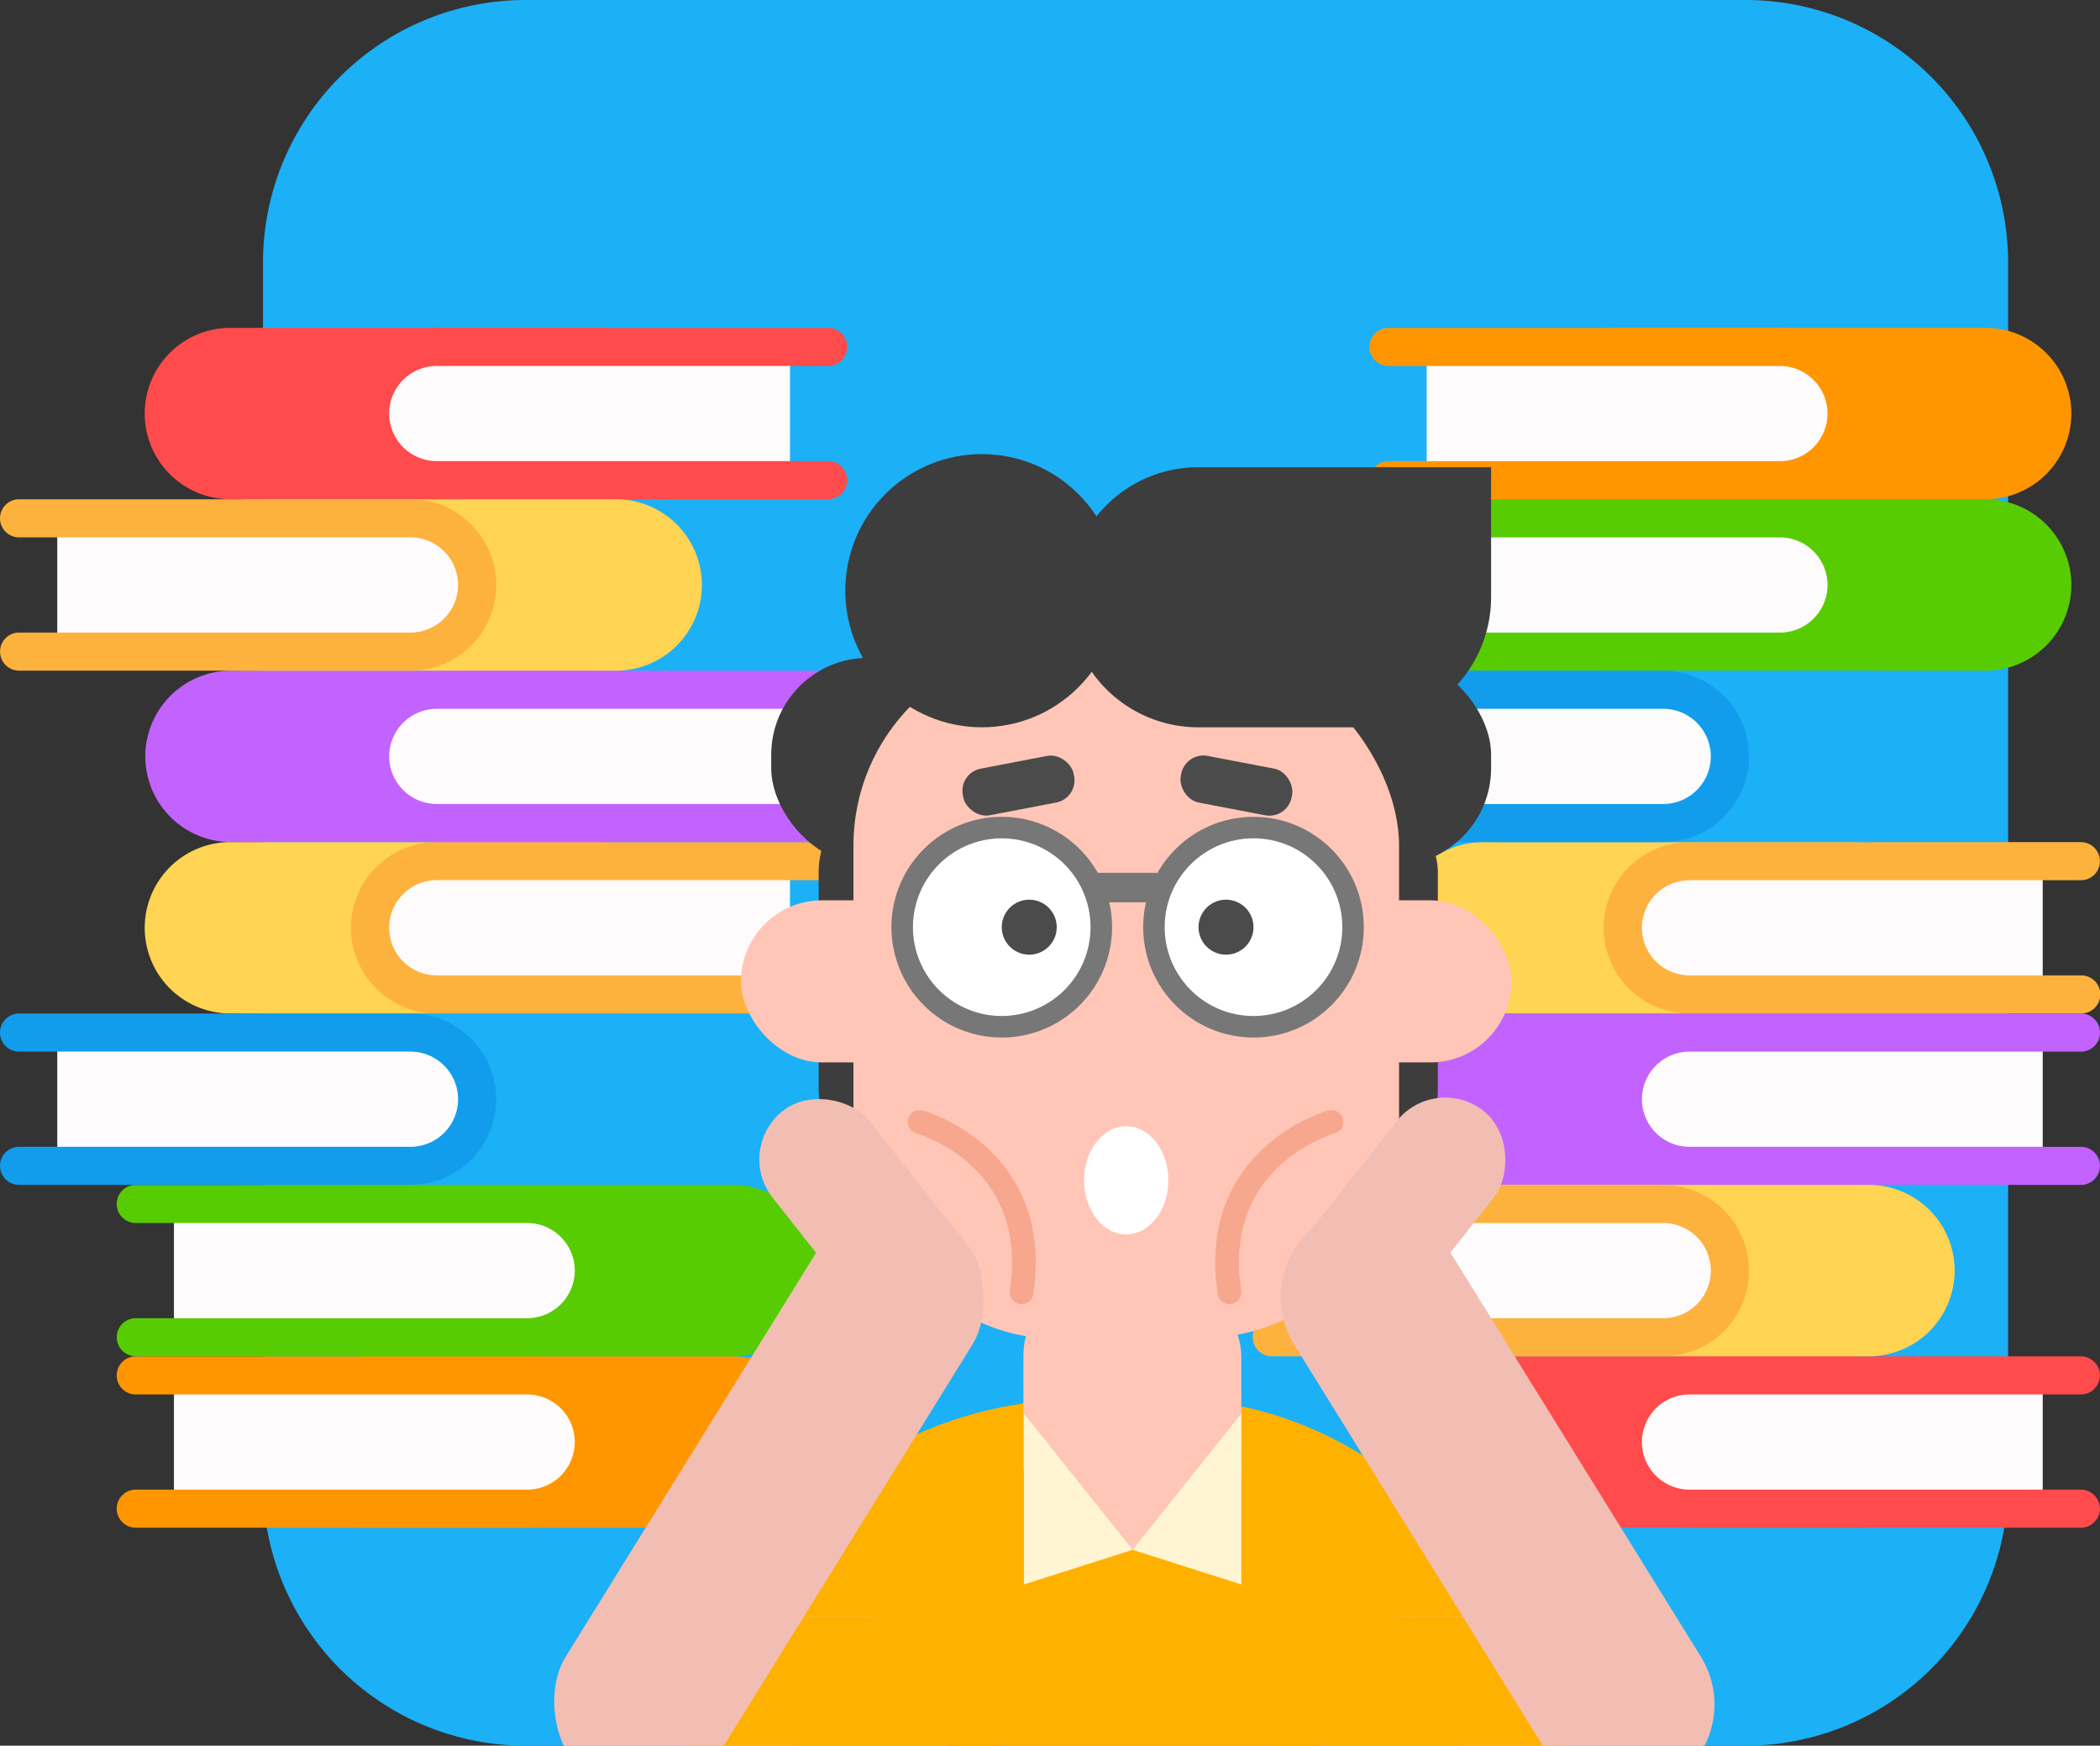 <svg xmlns="http://www.w3.org/2000/svg" xmlns:xlink="http://www.w3.org/1999/xlink" width="269.889" height="224.287" viewBox="0 0 269.889 224.287"><rect x="0" y="0" width="269.889" height="224.287" fill="#333333" stroke="none"/><defs><clipPath id="a"><path d="M2173.383,2600.71h-156.8a33.742,33.742,0,0,0-33.742,33.743v156.8A33.742,33.742,0,0,0,2016.58,2825h156.8a33.741,33.741,0,0,0,33.742-33.742v-156.8A33.742,33.742,0,0,0,2173.383,2600.71Z" fill="none"/></clipPath><clipPath id="b"><rect width="114.445" height="102.403" rx="51.201" transform="translate(2036.651 2780.516)" fill="none"/></clipPath></defs><g transform="translate(-1212.666 -1500.741)"><path d="M2173.383,2600.71h-156.8a33.742,33.742,0,0,0-33.742,33.743v156.8A33.742,33.742,0,0,0,2016.58,2825h156.8a33.741,33.741,0,0,0,33.742-33.742v-156.8A33.742,33.742,0,0,0,2173.383,2600.71Z" transform="translate(-736.375 -1099.969)" fill="#1cb0f6"/><g transform="translate(1212.666 1542.867)"><g transform="translate(14.999 132.138)"><path d="M121.265,290.827H72.2a11.026,11.026,0,0,1,11.041,11.01h0A11.026,11.026,0,0,1,72.2,312.848h49.062a11.025,11.025,0,0,0,11.041-11.01h0a11.026,11.026,0,0,0-11.039-11.011Z" transform="translate(-42.095 -290.826)" fill="#ff9600"/><path d="M39.882,294.3h45.38a8.562,8.562,0,1,1,.146,17.122H39.882Z" transform="translate(-32.525 -291.855)" fill="#fdfbfc"/><path d="M82.167,312.843H31.884A2.45,2.45,0,0,1,29.43,310.4h0a2.45,2.45,0,0,1,2.454-2.446H82.169a6.124,6.124,0,0,0,6.132-6.115h0a6.124,6.124,0,0,0-6.132-6.116H31.884a2.45,2.45,0,0,1-2.454-2.447h0a2.45,2.45,0,0,1,2.454-2.446H82.169a11.025,11.025,0,0,1,11.041,11.01h0a11.025,11.025,0,0,1-11.039,11.01h0Z" transform="translate(-29.43 -290.825)" fill="#ff9600"/></g><g transform="translate(14.999 110.115)"><path d="M121.265,259.54H72.2a11.026,11.026,0,0,1,11.041,11.01h0A11.026,11.026,0,0,1,72.2,281.561h49.062a11.026,11.026,0,0,0,11.041-11.01h0a11.026,11.026,0,0,0-11.039-11.011Z" transform="translate(-42.095 -259.538)" fill="#58cc02"/><path d="M39.882,263.015h45.38a8.562,8.562,0,1,1,.146,17.122H39.882Z" transform="translate(-32.525 -260.567)" fill="#fdfbfc"/><path d="M82.167,281.555H31.884a2.446,2.446,0,1,1,0-4.892H82.169a6.124,6.124,0,0,0,6.132-6.115h0a6.124,6.124,0,0,0-6.132-6.116H31.884a2.45,2.45,0,0,1-2.454-2.447h0a2.45,2.45,0,0,1,2.454-2.446H82.169A11.026,11.026,0,0,1,93.21,270.548h0a11.026,11.026,0,0,1-11.041,11.01h0Z" transform="translate(-29.43 -259.537)" fill="#58cc02"/></g><g transform="translate(18.673 66.068)"><path d="M45.691,196.965H94.752a11.026,11.026,0,0,0-11.041,11.01h0a11.026,11.026,0,0,0,11.041,11.01H45.691a11.011,11.011,0,1,1,0-22.021Z" transform="translate(-34.65 -196.963)" fill="#fed452"/><path d="M129.625,200.44H84.244a8.561,8.561,0,1,0-.146,17.122h45.526Z" transform="translate(-46.771 -197.992)" fill="#fdfbfc"/><path d="M83.243,218.98h50.286a2.446,2.446,0,1,0,0-4.892H83.243a6.123,6.123,0,0,1-6.132-6.115h0a6.123,6.123,0,0,1,6.132-6.115h50.286a2.447,2.447,0,1,0,0-4.893H83.243A11.025,11.025,0,0,0,72.2,207.973h0a11.025,11.025,0,0,0,11.041,11.01Z" transform="translate(-45.769 -196.962)" fill="#fdb23e"/></g><g transform="translate(18.673 44.043)"><path d="M45.691,165.676H94.752a11.026,11.026,0,0,0-11.041,11.01h0a11.025,11.025,0,0,0,11.04,11.01H45.691a11.025,11.025,0,0,1-11.041-11.01h0a11.026,11.026,0,0,1,11.04-11.011Z" transform="translate(-34.65 -165.672)" fill="#c263ff"/><path d="M129.625,169.153H84.244a8.561,8.561,0,1,0-.146,17.122h45.527Z" transform="translate(-46.771 -166.702)" fill="#fdfbfc"/><path d="M83.244,187.692H133.53a2.451,2.451,0,0,0,2.456-2.445v0a2.449,2.449,0,0,0-2.453-2.446H83.247a6.123,6.123,0,0,1-6.132-6.115h0a6.124,6.124,0,0,1,6.132-6.116h50.287a2.446,2.446,0,1,0,0-4.893H83.247a11.025,11.025,0,0,0-11.041,11.011h0a11.025,11.025,0,0,0,11.041,11.01Z" transform="translate(-45.77 -165.671)" fill="#c263ff"/></g><g transform="translate(18.673)"><path d="M45.691,103.1H94.752a11.026,11.026,0,0,0-11.041,11.01h0a11.026,11.026,0,0,0,11.041,11.01H45.691a11.011,11.011,0,1,1,0-22.021Z" transform="translate(-34.65 -103.102)" fill="#ff4b4b"/><path d="M129.625,106.576H84.244A8.561,8.561,0,1,0,84.1,123.7h45.527Z" transform="translate(-46.771 -104.13)" fill="#fdfbfc"/><path d="M83.244,125.115H133.53a2.446,2.446,0,1,0,0-4.892H83.244a6.124,6.124,0,0,1-6.132-6.115h0a6.123,6.123,0,0,1,6.132-6.115H133.53a2.445,2.445,0,1,0,0-4.89H83.247a11.025,11.025,0,0,0-11.041,11.011h0a11.025,11.025,0,0,0,11.041,11.01Z" transform="translate(-45.77 -103.101)" fill="#ff4b4b"/></g><g transform="translate(0 88.092)"><path d="M99.96,228.253H50.9a11.025,11.025,0,0,1,11.041,11.01h0a11.025,11.025,0,0,1-11.04,11.01H99.96A11.025,11.025,0,0,0,111,239.264h0a11.024,11.024,0,0,0-11.039-11.01Z" transform="translate(-20.788 -228.251)" fill="#1cb0f6"/><path d="M18.577,231.728h45.38A8.561,8.561,0,1,1,64.1,248.85H18.577Z" transform="translate(-11.218 -229.28)" fill="#fdfbfc"/><path d="M60.861,250.268H10.575a2.45,2.45,0,0,1-2.453-2.446h0a2.449,2.449,0,0,1,2.451-2.446H60.861a6.124,6.124,0,0,0,6.133-6.115v0a6.125,6.125,0,0,0-6.132-6.116H10.575A2.45,2.45,0,0,1,8.122,230.7h0a2.449,2.449,0,0,1,2.452-2.446H60.861A11.026,11.026,0,0,1,71.9,239.261h0a11.024,11.024,0,0,1-11.04,11.009h0Z" transform="translate(-8.122 -228.25)" fill="#129dec"/></g><g transform="translate(0 22.023)"><path d="M99.96,134.39H50.9A11.026,11.026,0,0,1,61.939,145.4h0A11.026,11.026,0,0,1,50.9,156.411H99.96A11.025,11.025,0,0,0,111,145.4h0A11.026,11.026,0,0,0,99.961,134.39Z" transform="translate(-20.788 -134.389)" fill="#fed452"/><path d="M18.577,137.866h45.38a8.561,8.561,0,1,1,.146,17.122H18.577Z" transform="translate(-11.218 -135.418)" fill="#fdfbfc"/><path d="M60.861,156.406H10.575a2.446,2.446,0,1,1,0-4.893H60.861a6.125,6.125,0,0,0,6.133-6.115h0a6.125,6.125,0,0,0-6.132-6.116H10.575a2.45,2.45,0,0,1-2.453-2.446h0a2.449,2.449,0,0,1,2.452-2.446H60.861A11.025,11.025,0,0,1,71.9,145.4h0a11.025,11.025,0,0,1-11.039,11.01h0Z" transform="translate(-8.122 -134.388)" fill="#fdb23e"/></g></g><g transform="translate(1373.666 1542.867)"><g transform="translate(14.999)"><path d="M121.265,312.848H72.2a11.026,11.026,0,0,0,11.041-11.01h0A11.026,11.026,0,0,0,72.2,290.827h49.062a11.025,11.025,0,0,1,11.041,11.01h0a11.026,11.026,0,0,1-11.039,11.011Z" transform="translate(-42.095 -290.827)" fill="#ff9600"/><path d="M39.882,311.425h45.38a8.562,8.562,0,1,0,.146-17.122H39.882Z" transform="translate(-32.525 -291.85)" fill="#fdfbfc"/><path d="M82.167,290.828H31.884a2.45,2.45,0,0,0-2.454,2.447h0a2.45,2.45,0,0,0,2.454,2.446H82.17a6.124,6.124,0,0,1,6.132,6.115h0a6.124,6.124,0,0,1-6.132,6.116H31.884A2.45,2.45,0,0,0,29.43,310.4h0a2.45,2.45,0,0,0,2.454,2.446H82.17a11.025,11.025,0,0,0,11.041-11.01h0a11.025,11.025,0,0,0-11.039-11.01h0Z" transform="translate(-29.43 -290.823)" fill="#ff9600"/></g><g transform="translate(14.999 22.023)"><path d="M121.265,281.561H72.2a11.026,11.026,0,0,0,11.041-11.01h0A11.026,11.026,0,0,0,72.2,259.54h49.062a11.026,11.026,0,0,1,11.041,11.01h0a11.026,11.026,0,0,1-11.039,11.011Z" transform="translate(-42.095 -259.54)" fill="#58cc02"/><path d="M39.882,280.137h45.38a8.562,8.562,0,1,0,.146-17.122H39.882Z" transform="translate(-32.525 -260.561)" fill="#fdfbfc"/><path d="M82.167,259.541H31.884a2.446,2.446,0,1,0,0,4.892H82.17a6.124,6.124,0,0,1,6.132,6.115h0a6.124,6.124,0,0,1-6.132,6.116H31.884a2.45,2.45,0,0,0-2.454,2.447h0a2.45,2.45,0,0,0,2.454,2.446H82.17A11.026,11.026,0,0,0,93.21,270.547h0a11.026,11.026,0,0,0-11.041-11.01h0Z" transform="translate(-29.43 -259.535)" fill="#58cc02"/></g><g transform="translate(18.673 66.069)"><path d="M45.691,218.986H94.752a11.026,11.026,0,0,1-11.041-11.01h0a11.026,11.026,0,0,1,11.041-11.01H45.691a11.011,11.011,0,1,0,0,22.021Z" transform="translate(-34.65 -196.965)" fill="#fed452"/><path d="M129.625,217.562H84.244a8.561,8.561,0,1,1-.146-17.122h45.526Z" transform="translate(-46.771 -197.986)" fill="#fdfbfc"/><path d="M83.243,196.966h50.286a2.446,2.446,0,1,1,0,4.892H83.243a6.123,6.123,0,0,0-6.132,6.115h0a6.123,6.123,0,0,0,6.132,6.115h50.286a2.447,2.447,0,1,1,0,4.893H83.243A11.025,11.025,0,0,1,72.2,207.972h0a11.025,11.025,0,0,1,11.041-11.01Z" transform="translate(-45.769 -196.96)" fill="#fdb23e"/></g><g transform="translate(18.673 88.094)"><path d="M45.691,187.7H94.752a11.026,11.026,0,0,1-11.041-11.01h0a11.025,11.025,0,0,1,11.04-11.01H45.691a11.025,11.025,0,0,0-11.041,11.01h0A11.026,11.026,0,0,0,45.69,187.7Z" transform="translate(-34.65 -165.676)" fill="#c263ff"/><path d="M129.625,186.275H84.244a8.561,8.561,0,1,1-.146-17.122h45.527Z" transform="translate(-46.771 -166.701)" fill="#fdfbfc"/><path d="M83.244,165.672H133.53a2.451,2.451,0,0,1,2.456,2.445v0a2.449,2.449,0,0,1-2.453,2.446H83.247a6.123,6.123,0,0,0-6.132,6.115h0a6.124,6.124,0,0,0,6.132,6.116h50.287a2.446,2.446,0,1,1,0,4.893H83.247a11.025,11.025,0,0,1-11.041-11.011h0a11.025,11.025,0,0,1,11.041-11.01Z" transform="translate(-45.77 -165.668)" fill="#c263ff"/></g><g transform="translate(18.673 132.138)"><path d="M45.691,125.124H94.752a11.026,11.026,0,0,1-11.041-11.01h0A11.026,11.026,0,0,1,94.752,103.1H45.691a11.011,11.011,0,1,0,0,22.021Z" transform="translate(-34.65 -103.103)" fill="#ff4b4b"/><path d="M129.625,123.7H84.244a8.561,8.561,0,1,1-.146-17.122h45.527Z" transform="translate(-46.771 -104.121)" fill="#fdfbfc"/><path d="M83.244,103.108H133.53a2.446,2.446,0,1,1,0,4.892H83.244a6.124,6.124,0,0,0-6.132,6.115h0a6.123,6.123,0,0,0,6.132,6.115H133.53a2.445,2.445,0,1,1,0,4.89H83.247a11.025,11.025,0,0,1-11.041-11.011h0A11.025,11.025,0,0,1,83.247,103.1Z" transform="translate(-45.77 -103.1)" fill="#ff4b4b"/></g><g transform="translate(0 44.046)"><path d="M99.96,250.274H50.9a11.025,11.025,0,0,0,11.041-11.01h0a11.025,11.025,0,0,0-11.04-11.01H99.96A11.025,11.025,0,0,1,111,239.263h0a11.024,11.024,0,0,1-11.039,11.01Z" transform="translate(-20.788 -228.253)" fill="#1cb0f6"/><path d="M18.577,248.85h45.38a8.561,8.561,0,1,0,.146-17.122H18.577Z" transform="translate(-11.218 -229.275)" fill="#fdfbfc"/><path d="M60.861,228.253H10.575A2.45,2.45,0,0,0,8.122,230.7h0a2.449,2.449,0,0,0,2.451,2.446H60.861a6.124,6.124,0,0,1,6.133,6.115v0a6.125,6.125,0,0,1-6.132,6.116H10.575a2.45,2.45,0,0,0-2.453,2.446h0a2.449,2.449,0,0,0,2.452,2.446H60.861A11.026,11.026,0,0,0,71.9,239.26h0a11.024,11.024,0,0,0-11.04-11.009h0Z" transform="translate(-8.122 -228.248)" fill="#129dec"/></g><g transform="translate(0 110.115)"><path d="M99.96,156.411H50.9A11.026,11.026,0,0,0,61.939,145.4h0A11.026,11.026,0,0,0,50.9,134.39H99.96A11.025,11.025,0,0,1,111,145.4h0a11.026,11.026,0,0,1-11.039,11.011Z" transform="translate(-20.788 -134.39)" fill="#fed452"/><path d="M18.577,154.988h45.38a8.561,8.561,0,1,0,.146-17.122H18.577Z" transform="translate(-11.218 -135.413)" fill="#fdfbfc"/><path d="M60.861,134.391H10.575a2.446,2.446,0,1,0,0,4.893H60.861a6.125,6.125,0,0,1,6.133,6.115h0a6.125,6.125,0,0,1-6.132,6.116H10.575a2.45,2.45,0,0,0-2.453,2.446h0a2.449,2.449,0,0,0,2.452,2.446H60.861A11.025,11.025,0,0,0,71.9,145.4h0a11.025,11.025,0,0,0-11.039-11.01h0Z" transform="translate(-8.122 -134.386)" fill="#fdb23e"/></g></g><g transform="translate(-736.375 -1099.969)"><g clip-path="url(#a)"><rect width="92.517" height="26.625" rx="12.447" transform="translate(2048.157 2685.232)" fill="#3d3d3d"/><rect width="79.576" height="49.477" rx="10.722" transform="translate(2054.255 2702.04)" fill="#3d3d3d"/><rect width="84.501" height="120.228" rx="42.25" transform="translate(2051.712 2780.516)" fill="#ffb100"/><g clip-path="url(#b)"><rect width="126.085" height="51.201" transform="translate(2030.432 2780.516)" fill="#ffb100"/></g><rect width="28.006" height="35.907" rx="11.078" transform="translate(2080.565 2763.927)" fill="#ffc6b7"/><rect width="99.021" height="20.824" rx="10.412" transform="translate(2044.275 2716.388)" fill="#ffc6b7"/><rect width="70.122" height="88.843" rx="25.554" transform="translate(2058.724 2683.806)" fill="#ffc6b7"/><rect width="14.506" height="6.102" rx="2.904" transform="translate(2072.235 2700.013) rotate(-10.843)" fill="#4b4b4b"/><rect width="14.506" height="6.102" rx="2.904" transform="translate(2114.494 2706.006) rotate(-169.157)" fill="#4b4b4b"/><circle cx="11.415" cy="11.415" r="11.415" transform="translate(2066.369 2708.42)" fill="#fff"/><circle cx="3.533" cy="3.533" r="3.533" transform="translate(2077.785 2716.303)" fill="#4b4b4b"/><circle cx="14.178" cy="14.178" r="14.178" transform="translate(2095.961 2705.658)" fill="#777"/><path d="M2077.785,2705.658a14.178,14.178,0,1,0,14.178,14.178A14.177,14.177,0,0,0,2077.785,2705.658Zm0,25.593a11.416,11.416,0,1,1,11.415-11.415A11.416,11.416,0,0,1,2077.785,2731.251Z" fill="#777"/><circle cx="11.415" cy="11.415" r="11.415" transform="translate(2098.724 2708.42)" fill="#fff"/><circle cx="3.533" cy="3.533" r="3.533" transform="translate(2103.074 2716.303)" fill="#4b4b4b"/><rect width="10.833" height="3.781" rx="1.695" transform="translate(2088.364 2712.856)" fill="#777"/><circle cx="17.551" cy="17.551" r="17.551" transform="translate(2057.676 2659.053)" fill="#3d3d3d"/><path d="M16.709,0H54.34a0,0,0,0,1,0,0V16.709A16.709,16.709,0,0,1,37.631,33.417H16.709A16.709,16.709,0,0,1,0,16.709v0A16.709,16.709,0,0,1,16.709,0Z" transform="translate(2086.333 2660.739)" fill="#3d3d3d"/><path d="M2080.635,2782.336v21.949l13.968-4.451Z" fill="#fff5d3"/><path d="M2108.571,2782.336v21.949l-13.968-4.451Z" fill="#fff5d3"/><path d="M11.646,0h0A11.646,11.646,0,0,1,23.293,11.646V39.835A11.589,11.589,0,0,1,11.7,51.424h-.115A11.589,11.589,0,0,1,0,39.835V11.646A11.646,11.646,0,0,1,11.646,0Z" transform="matrix(-0.003, -1, 1, -0.003, 2020.475, 2831.752)" fill="#ffc6b7"/><path d="M0,0H23.293a0,0,0,0,1,0,0V25.4A11.6,11.6,0,0,1,11.694,37H11.6A11.6,11.6,0,0,1,0,25.4V0A0,0,0,0,1,0,0Z" transform="matrix(-0.003, -1, 1, -0.003, 2041.592, 2831.688)" fill="#ffb100"/><rect width="23.293" height="84.869" rx="11.646" transform="matrix(0.85, 0.527, -0.527, 0.85, 2060.322, 2751.349)" fill="#f2beb3"/><rect width="15.873" height="36.444" rx="7.936" transform="translate(2078.45 2767.141) rotate(141.74)" fill="#f2beb3"/><path d="M11.589,0H11.7A11.589,11.589,0,0,1,23.293,11.589V39.777A11.646,11.646,0,0,1,11.646,51.424h0A11.646,11.646,0,0,1,0,39.777V11.589A11.589,11.589,0,0,1,11.589,0Z" transform="translate(2117.45 2831.596) rotate(-89.825)" fill="#ffc6b7"/><path d="M11.6,0h.094a11.6,11.6,0,0,1,11.6,11.6V37a0,0,0,0,1,0,0H0a0,0,0,0,1,0,0V11.6A11.6,11.6,0,0,1,11.6,0Z" transform="matrix(0.003, -1, 1, 0.003, 2110.757, 2831.575)" fill="#ffb100"/><rect width="23.293" height="84.869" rx="11.646" transform="matrix(-0.85, 0.527, -0.527, -0.85, 2173.773, 2823.464)" fill="#f2beb3"/><rect width="15.873" height="36.444" rx="7.936" transform="translate(2133.465 2738.525) rotate(38.26)" fill="#f2beb3"/><path d="M2067.223,2744.855s15.763,4.347,13.112,21.9" fill="none" stroke="#f7a78d" stroke-linecap="round" stroke-miterlimit="10" stroke-width="3.054" fill-rule="evenodd"/><path d="M2120.16,2744.855s-15.764,4.347-13.112,21.9" fill="none" stroke="#f7a78d" stroke-linecap="round" stroke-miterlimit="10" stroke-width="3.054" fill-rule="evenodd"/><ellipse cx="5.417" cy="6.945" rx="5.417" ry="6.945" transform="translate(2088.364 2745.415)" fill="#fff"/></g></g></g></svg>